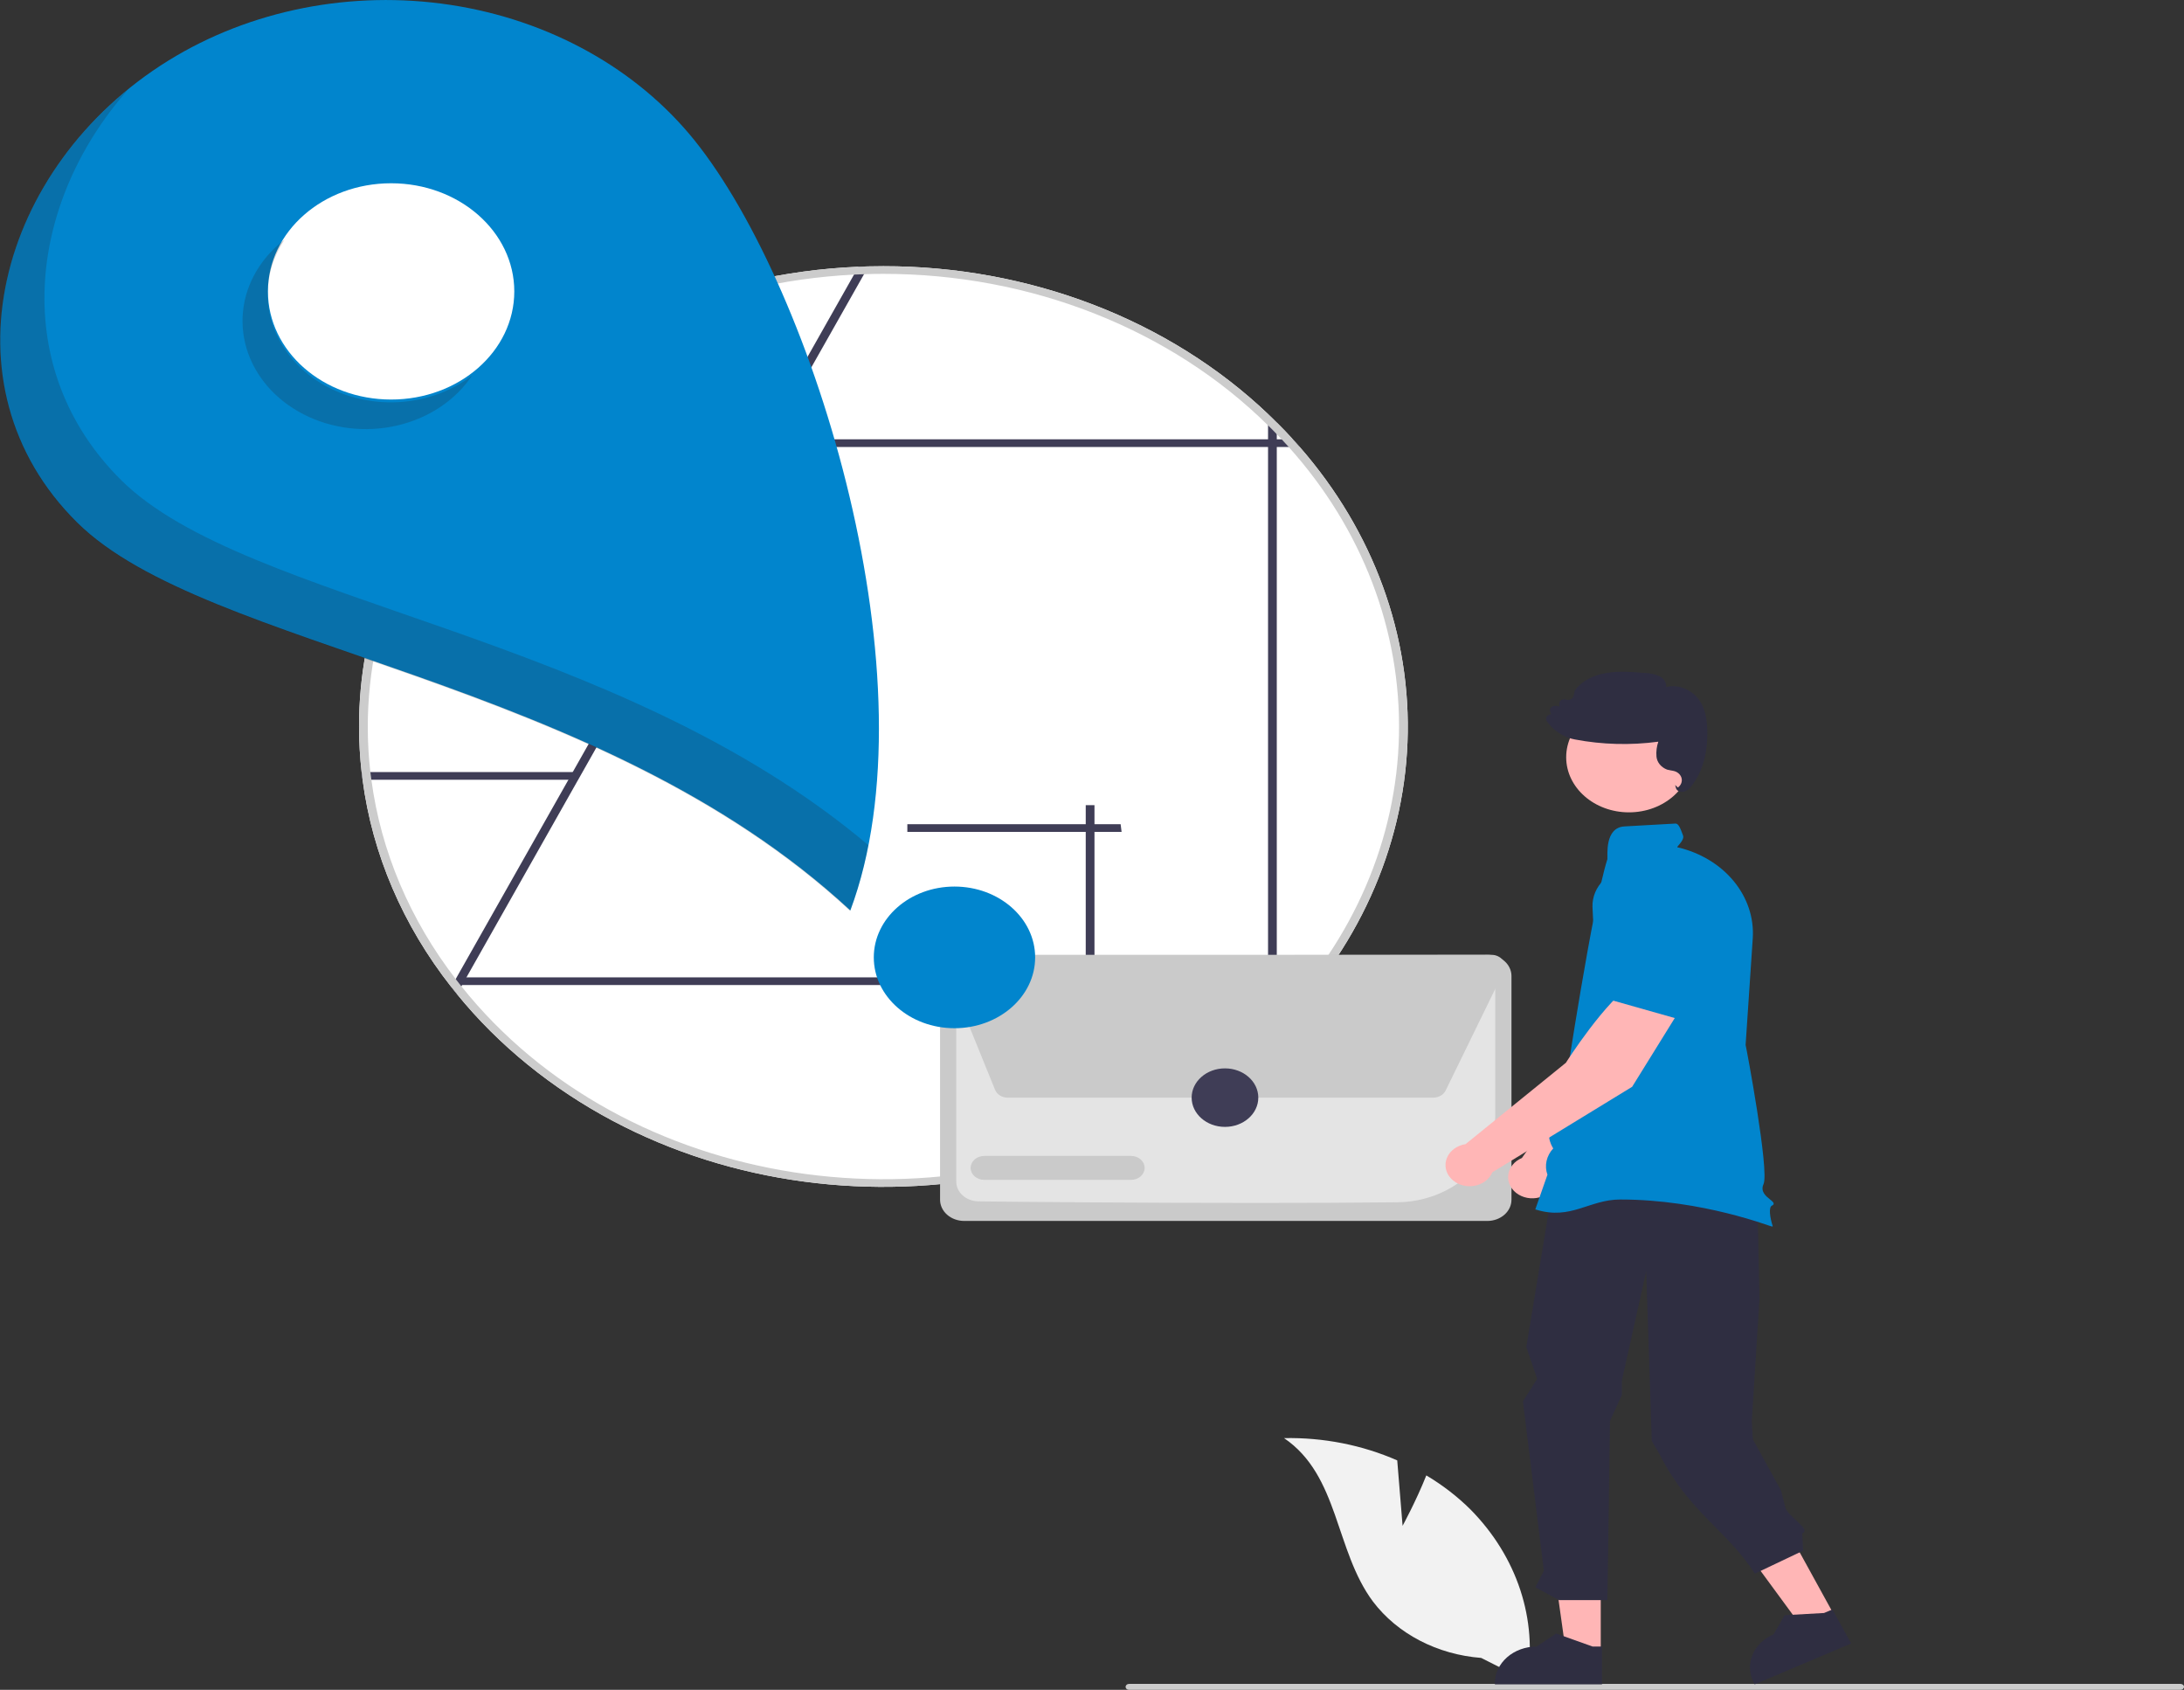 <svg width="287" height="222" viewBox="0 0 287 222" fill="none" xmlns="http://www.w3.org/2000/svg">
<rect x="0" y="0" width="287" height="222" fill="#333333" stroke="none"/>
<g clip-path="url(#clip0_473_3329)">
<path d="M184.315 200.454L183.611 191.859C178.998 189.835 173.892 188.83 168.736 188.931C175.989 193.852 175.408 203.686 180.432 210.417C182.017 212.505 184.117 214.254 186.577 215.533C189.037 216.813 191.794 217.59 194.642 217.808L200.679 220.855C201.37 216.85 201.062 212.761 199.779 208.869C198.495 204.978 196.266 201.377 193.244 198.315C191.529 196.612 189.576 195.105 187.433 193.83C186.113 197.154 184.315 200.454 184.315 200.454Z" fill="#F2F2F2"/>
<path d="M148.357 222H286.557C286.675 222 286.787 221.959 286.87 221.886C286.953 221.813 287 221.715 287 221.611C287 221.508 286.953 221.41 286.87 221.337C286.787 221.264 286.675 221.223 286.557 221.223H148.357C148.24 221.223 148.127 221.264 148.044 221.337C147.961 221.41 147.914 221.508 147.914 221.611C147.914 221.715 147.961 221.813 148.044 221.886C148.127 221.959 148.24 222 148.357 222Z" fill="#CCCCCC"/>
<path d="M60.366 129.242V129.408H60.498C60.451 129.355 60.407 129.3 60.366 129.242ZM61.383 58.723C52.158 69.252 47.164 82.165 47.182 95.446C47.184 97.469 47.297 99.463 47.521 101.428C47.555 101.766 47.595 102.104 47.647 102.436C48.929 112.211 52.93 121.558 59.298 129.655C59.545 129.973 59.798 130.285 60.051 130.598C62.792 133.971 65.922 137.087 69.39 139.898C97.313 162.527 140.851 161.005 166.635 136.499C167.031 136.131 167.41 135.758 167.783 135.385C178.337 124.896 184.408 111.514 184.958 97.529C185.508 83.544 180.502 69.826 170.798 58.723C170.505 58.385 170.207 58.047 169.897 57.715C169.217 56.964 168.513 56.228 167.783 55.508C167.41 55.135 167.031 54.762 166.635 54.394C160.197 48.266 152.382 43.376 143.682 40.033C134.982 36.69 125.587 34.967 116.09 34.971C115.43 34.971 114.775 34.981 114.121 34.996C113.684 35.006 113.248 35.022 112.812 35.042C103.036 35.449 93.473 37.682 84.759 41.592C76.046 45.502 68.384 50.999 62.284 57.715C61.974 58.047 61.676 58.385 61.383 58.723ZM60.498 129.408C60.451 129.355 60.407 129.3 60.366 129.242V129.408H60.498Z" fill="white"/>
<path d="M59.884 128.622L60.079 128.274L74.699 102.436V102.431L75.268 101.428V101.423L99.42 58.723V58.718L99.989 57.715L99.995 57.71L112.226 36.075L112.812 35.042C113.248 35.022 113.685 35.006 114.121 34.996L113.541 36.024L101.275 57.71V57.715L100.707 58.718V58.723L75.922 102.537L75.917 102.542L61.297 128.4L60.722 129.408L60.631 129.575L60.051 130.598C59.798 130.285 59.545 129.973 59.298 129.655L59.884 128.622Z" fill="#3F3D56"/>
<path d="M75.676 101.428V102.436H47.647C47.595 102.104 47.555 101.766 47.521 101.428H75.676Z" fill="#3F3D56"/>
<path d="M119.234 109.291V108.283H147.262C147.314 108.615 147.354 108.953 147.389 109.291H119.234Z" fill="#3F3D56"/>
<path d="M142.677 105.779H143.826V130.378C143.447 130.423 143.062 130.458 142.677 130.489V105.779Z" fill="#3F3D56"/>
<path d="M170.798 58.723C170.505 58.385 170.207 58.047 169.897 57.715H167.783V55.508C167.41 55.135 167.031 54.762 166.635 54.394V57.715H62.284C61.974 58.047 61.676 58.385 61.383 58.723H166.635V136.499C167.031 136.131 167.41 135.758 167.783 135.385V58.723H170.798Z" fill="#3F3D56"/>
<path d="M167.209 128.4H60.365V129.408H167.209V128.4Z" fill="#3F3D56"/>
<path d="M60.366 129.242V129.408H60.498C60.451 129.355 60.407 129.3 60.366 129.242ZM61.383 58.723C52.158 69.252 47.164 82.165 47.182 95.446C47.184 97.469 47.297 99.463 47.521 101.428C47.555 101.766 47.595 102.104 47.647 102.436C48.929 112.211 52.93 121.558 59.298 129.655C59.545 129.973 59.798 130.285 60.051 130.598C62.792 133.971 65.922 137.087 69.39 139.898C97.313 162.527 140.851 161.005 166.635 136.499C167.031 136.131 167.41 135.758 167.783 135.385C178.337 124.896 184.408 111.514 184.958 97.529C185.508 83.544 180.502 69.826 170.798 58.723C170.505 58.385 170.207 58.047 169.897 57.715C169.217 56.964 168.512 56.228 167.783 55.508C167.41 55.135 167.031 54.762 166.635 54.394C160.197 48.266 152.382 43.376 143.682 40.033C134.982 36.69 125.587 34.967 116.09 34.971C115.43 34.971 114.775 34.981 114.121 34.996C113.684 35.006 113.248 35.022 112.812 35.042C103.036 35.449 93.473 37.682 84.759 41.592C76.046 45.502 68.384 50.999 62.284 57.715C61.974 58.047 61.676 58.385 61.383 58.723ZM48.801 102.436C48.75 102.104 48.709 101.766 48.669 101.428C46.919 86.122 51.994 70.815 62.83 58.723C63.134 58.385 63.439 58.047 63.754 57.715C69.689 51.362 77.061 46.158 85.404 42.434C93.747 38.709 102.88 36.544 112.226 36.075C112.662 36.055 113.099 36.034 113.541 36.024C114.385 35.994 115.235 35.979 116.09 35.979C125.64 35.974 135.082 37.746 143.794 41.177C152.506 44.608 160.291 49.621 166.635 55.886C167.031 56.269 167.416 56.651 167.783 57.045C168.007 57.266 168.219 57.488 168.426 57.715C168.742 58.047 169.046 58.385 169.351 58.723C179.006 69.481 184.125 82.839 183.839 96.531C183.553 110.223 177.881 123.407 167.783 133.848C167.416 134.241 167.031 134.624 166.635 135.007C163.138 138.455 159.196 141.533 154.888 144.179C124.264 162.989 82.064 156.451 60.63 129.575C60.584 129.519 60.539 129.464 60.498 129.408C60.451 129.355 60.407 129.3 60.366 129.242C60.2 129.035 60.039 128.829 59.884 128.622C53.852 120.799 50.051 111.818 48.801 102.436ZM60.498 129.408C60.451 129.355 60.407 129.3 60.366 129.242V129.408H60.498Z" fill="#CCCCCC"/>
<path d="M195.453 160.401H126.704C125.864 160.4 125.058 160.107 124.463 159.585C123.869 159.064 123.535 158.356 123.534 157.619V128.22C123.535 127.482 123.869 126.775 124.463 126.254C125.058 125.732 125.864 125.438 126.704 125.438H195.453C196.293 125.438 197.099 125.732 197.694 126.254C198.288 126.775 198.622 127.482 198.623 128.22V157.619C198.622 158.356 198.288 159.064 197.694 159.585C197.099 160.107 196.293 160.4 195.453 160.401Z" fill="#CACACA"/>
<path d="M165.17 158.036C150.114 158.036 134.414 157.909 128.557 157.828C127.786 157.814 127.052 157.536 126.512 157.053C125.971 156.571 125.667 155.922 125.664 155.246V128.222C125.664 127.98 125.774 127.748 125.969 127.576C126.164 127.405 126.428 127.308 126.704 127.307H195.451C195.727 127.307 195.991 127.404 196.187 127.575C196.382 127.746 196.492 127.978 196.493 128.22V146.555C196.48 149.548 195.131 152.417 192.736 154.547C190.34 156.677 187.089 157.899 183.679 157.949C178.219 158.011 171.755 158.036 165.17 158.036Z" fill="#E4E4E4"/>
<path d="M188.355 144.201H132.418C132.055 144.2 131.701 144.102 131.405 143.918C131.108 143.735 130.884 143.476 130.762 143.176L124.43 127.587C124.336 127.355 124.306 127.106 124.345 126.861C124.383 126.616 124.487 126.383 124.649 126.181C124.811 125.979 125.026 125.814 125.276 125.7C125.525 125.586 125.803 125.527 126.084 125.526L196.007 125.441H196.009C196.3 125.441 196.587 125.504 196.843 125.625C197.099 125.746 197.317 125.921 197.477 126.134C197.637 126.347 197.735 126.592 197.761 126.847C197.787 127.101 197.74 127.357 197.625 127.592L189.971 143.266C189.836 143.543 189.611 143.78 189.323 143.946C189.036 144.113 188.699 144.201 188.355 144.201Z" fill="#CACACA"/>
<path d="M148.631 155.005H129.342C128.867 155.004 128.412 154.838 128.076 154.543C127.741 154.248 127.552 153.849 127.552 153.432C127.552 153.015 127.741 152.616 128.076 152.321C128.412 152.026 128.867 151.86 129.342 151.859H148.631C149.106 151.86 149.561 152.026 149.896 152.321C150.232 152.616 150.42 153.015 150.42 153.432C150.42 153.849 150.232 154.248 149.896 154.543C149.561 154.838 149.106 155.004 148.631 155.005Z" fill="#CACACA"/>
<path d="M160.974 148.045C163.393 148.045 165.354 146.324 165.354 144.201C165.354 142.078 163.393 140.357 160.974 140.357C158.555 140.357 156.594 142.078 156.594 144.201C156.594 146.324 158.555 148.045 160.974 148.045Z" fill="#3F3D56"/>
<path d="M22.142 7.949C32.905 1.297 46.238 -1.33 59.208 0.645C72.178 2.621 83.722 9.037 91.302 18.482C107.085 38.152 122.923 89.73 111.743 119.609C78.397 88.697 27.167 85.485 10.14 68.644C-8.054 50.65 -0.27 21.801 22.142 7.949Z" fill="#0185CD"/>
<path d="M51.396 52.489C60.336 52.489 67.583 46.129 67.583 38.283C67.583 30.437 60.336 24.076 51.396 24.076C42.456 24.076 35.209 30.437 35.209 38.283C35.209 46.129 42.456 52.489 51.396 52.489Z" fill="white"/>
<path d="M125.427 135.081C131.282 135.081 136.029 130.915 136.029 125.776C136.029 120.637 131.282 116.471 125.427 116.471C119.571 116.471 114.825 120.637 114.825 125.776C114.825 130.915 119.571 135.081 125.427 135.081Z" fill="#0185CD"/>
<path opacity="0.2" d="M34.078 35.005C33.006 36.616 32.306 38.396 32.018 40.245C31.73 42.093 31.86 43.973 32.4 45.777C32.941 47.582 33.88 49.275 35.166 50.761C36.452 52.246 38.059 53.495 39.894 54.435C41.73 55.376 43.759 55.99 45.865 56.243C47.971 56.495 50.113 56.381 52.169 55.907C54.225 55.433 56.155 54.608 57.847 53.48C59.54 52.352 60.963 50.942 62.035 49.331C59.145 51.555 55.448 52.805 51.605 52.855C47.762 52.906 44.024 51.755 41.059 49.608C38.095 47.461 36.098 44.458 35.426 41.137C34.754 37.816 35.45 34.393 37.391 31.481C36.077 32.491 34.958 33.681 34.078 35.005Z" fill="#231F20"/>
<path opacity="0.2" d="M10.11 68.711C27.136 85.552 78.366 88.764 111.713 119.676C112.753 116.849 113.554 113.958 114.109 111.027C80.78 82.925 32.402 79.374 15.951 63.103C1.227 48.54 3.519 26.87 16.807 11.791C-1.418 26.617 -6.563 52.221 10.11 68.711Z" fill="#231F20"/>
<path d="M221.752 128.211L214.878 126.374C211.886 129.54 209.404 138.712 209.404 138.712L199.996 152.13C199.493 152.339 199.061 152.662 198.745 153.065C198.428 153.467 198.238 153.936 198.194 154.424C198.15 154.911 198.253 155.4 198.492 155.842C198.732 156.284 199.1 156.662 199.559 156.939C200.018 157.216 200.553 157.382 201.108 157.421C201.664 157.459 202.221 157.368 202.724 157.157C203.227 156.947 203.658 156.623 203.973 156.22C204.288 155.816 204.477 155.347 204.52 154.86L218.759 139.689L221.752 128.211Z" fill="#FFB6B6"/>
<path d="M221.62 129.676L222.891 120.543L220.043 116.369C219.481 115.552 218.669 114.888 217.7 114.455C216.73 114.021 215.642 113.833 214.557 113.914C213.088 114.031 211.725 114.634 210.743 115.6C209.761 116.567 209.234 117.824 209.268 119.118C209.375 123.044 210.079 128.007 212.829 129.364L212.857 129.377L221.62 129.676Z" fill="#0185CD"/>
<path d="M241.04 212.197L236.918 213.944L227.281 200.82L233.365 198.243L241.04 212.197Z" fill="#FFB6B6"/>
<path d="M243.261 215.91L230.585 221.28L230.507 221.139C229.876 219.991 229.79 218.669 230.269 217.465C230.747 216.261 231.751 215.273 233.06 214.719L234.527 212.196L239.696 211.908L240.802 211.439L243.261 215.91Z" fill="#2F2E41"/>
<path d="M210.355 217.089L205.778 217.089L203.601 201.594L210.357 201.594L210.355 217.089Z" fill="#FFB6B6"/>
<path d="M210.517 221.28L196.441 221.28V221.123C196.441 219.848 197.018 218.625 198.046 217.724C199.073 216.822 200.467 216.315 201.92 216.315H201.92L204.491 214.603L209.288 216.315L210.517 216.315L210.517 221.28Z" fill="#2F2E41"/>
<path d="M205.819 145.226L200.574 176.97L202.001 181.147L200.128 184.106L202.879 206.371L201.762 208.529L204.882 210.217H211.23L211.567 186.697L213.135 183.244V181.341L216.328 166.999L217.064 189.326L218.083 191.051C221.88 198.61 226.993 201.085 230.609 206.735L236.957 203.717L236.824 201.466C238.1 200.9 234.909 199.243 234.603 198.018L234.048 195.824L230.344 189.092L230.203 186.721L231.216 170.595L230.74 148.88L222.412 143.292L205.819 145.226Z" fill="#2F2E41"/>
<path d="M214.061 106.722C218.616 106.722 222.309 103.481 222.309 99.483C222.309 95.485 218.616 92.245 214.061 92.245C209.506 92.245 205.813 95.485 205.813 99.483C205.813 103.481 209.506 106.722 214.061 106.722Z" fill="#FFB6B6"/>
<path d="M201.874 158.92L201.754 158.883L203.35 154.33C203.141 153.743 203.101 153.12 203.234 152.516C203.367 151.913 203.669 151.348 204.112 150.872C203.854 150.48 202.79 148.628 204.523 147.054C204.42 146.595 203.898 143.879 205.717 142.552C205.717 142.552 209.247 119.073 211.227 112.872C211.284 112.418 210.821 108.714 213.483 108.569C214.888 108.492 216.995 108.375 220.158 108.196C220.567 108.17 220.806 108.776 221.169 109.761C221.414 110.428 220.151 111.339 220.456 111.324L220.478 111.323L220.499 111.328C223.449 112.022 226.038 113.587 227.828 115.759C229.619 117.931 230.503 120.577 230.332 123.254L229.391 137.282C229.534 137.847 232.528 153.844 231.746 155.562C231.302 156.536 232.059 157.142 232.611 157.585C232.896 157.814 233.102 157.979 233.073 158.159C233.062 158.209 233.036 158.255 232.999 158.293C232.962 158.332 232.914 158.362 232.86 158.38C232.36 158.599 232.636 160.104 232.928 161.002L232.958 161.093L232.861 161.137C232.75 161.187 223.8 157.584 212.926 157.584C208.828 157.584 206.459 160.324 201.874 158.92Z" fill="#0185CD"/>
<path d="M220.597 103.934C220.511 103.895 220.436 103.841 220.376 103.775C220.315 103.709 220.271 103.633 220.247 103.551L220.129 103.131L220.491 103.461C220.684 103.321 220.832 103.138 220.919 102.931C221.007 102.725 221.03 102.501 220.988 102.284C220.945 102.067 220.838 101.864 220.678 101.694C220.517 101.525 220.309 101.396 220.073 101.32C219.914 101.273 219.751 101.238 219.585 101.216C219.412 101.191 219.241 101.155 219.074 101.108C218.684 100.959 218.347 100.72 218.101 100.416C217.854 100.112 217.707 99.755 217.676 99.383C217.622 98.727 217.705 98.068 217.921 97.438C214.281 97.928 210.57 97.831 206.971 97.149C206.416 97.046 205.885 96.863 205.399 96.606C204.511 96.144 203.771 95.49 203.249 94.708C203.18 94.602 203.151 94.48 203.167 94.359C203.183 94.238 203.243 94.125 203.337 94.036C203.403 93.974 203.482 93.924 203.571 93.89C203.659 93.856 203.754 93.838 203.851 93.837L203.719 93.524C203.678 93.426 203.667 93.321 203.688 93.218C203.708 93.115 203.759 93.019 203.836 92.94C203.913 92.86 204.012 92.799 204.124 92.764C204.236 92.729 204.356 92.721 204.473 92.74L204.94 92.817L204.895 92.545C204.878 92.443 204.892 92.34 204.934 92.244C204.977 92.149 205.048 92.065 205.139 92.001C205.23 91.936 205.338 91.894 205.453 91.878C205.569 91.862 205.687 91.872 205.796 91.908C205.896 91.941 206.004 91.955 206.11 91.948C206.217 91.941 206.321 91.914 206.414 91.869C206.508 91.824 206.589 91.761 206.653 91.685C206.716 91.61 206.76 91.523 206.782 91.431L206.943 90.747L206.959 90.71C207.749 89.556 209.266 88.716 211.121 88.408C212.776 88.132 214.466 88.271 216.1 88.406C216.793 88.418 217.474 88.569 218.091 88.847C218.37 88.988 218.599 89.195 218.752 89.444C218.906 89.693 218.977 89.974 218.959 90.256C220.568 89.822 222.295 90.687 223.148 91.777C224.163 93.074 224.327 94.7 224.357 95.972C224.427 98.979 223.721 101.439 222.259 103.284C222.05 103.598 221.733 103.845 221.354 103.991C221.258 104.019 221.156 104.033 221.055 104.033C220.895 104.034 220.738 103.999 220.597 103.934Z" fill="#2F2E41"/>
<path d="M220.894 132.434L214.84 129.036C210.985 131.376 205.775 139.62 205.775 139.62L192.589 150.311C192.04 150.394 191.525 150.602 191.097 150.915C190.668 151.228 190.341 151.634 190.149 152.093C189.956 152.552 189.905 153.048 189.999 153.53C190.094 154.012 190.332 154.463 190.689 154.839C191.046 155.214 191.51 155.501 192.033 155.669C192.556 155.838 193.121 155.882 193.67 155.798C194.219 155.715 194.733 155.505 195.161 155.192C195.588 154.878 195.914 154.471 196.105 154.011L214.482 142.776L220.894 132.434Z" fill="#FFB6B6"/>
<path d="M220.317 133.813L224.349 125.32L222.89 120.627C222.6 119.706 222.022 118.875 221.222 118.228C220.423 117.58 219.432 117.142 218.363 116.963C216.913 116.728 215.414 116.986 214.172 117.683C212.929 118.381 212.035 119.467 211.67 120.721C210.565 124.526 209.717 129.472 211.948 131.43L211.97 131.45L220.317 133.813Z" fill="#0185CD"/>
</g>
<defs>
<clipPath id="clip0_473_3329">
<rect width="287" height="222" fill="white"/>
</clipPath>
</defs>
</svg>
